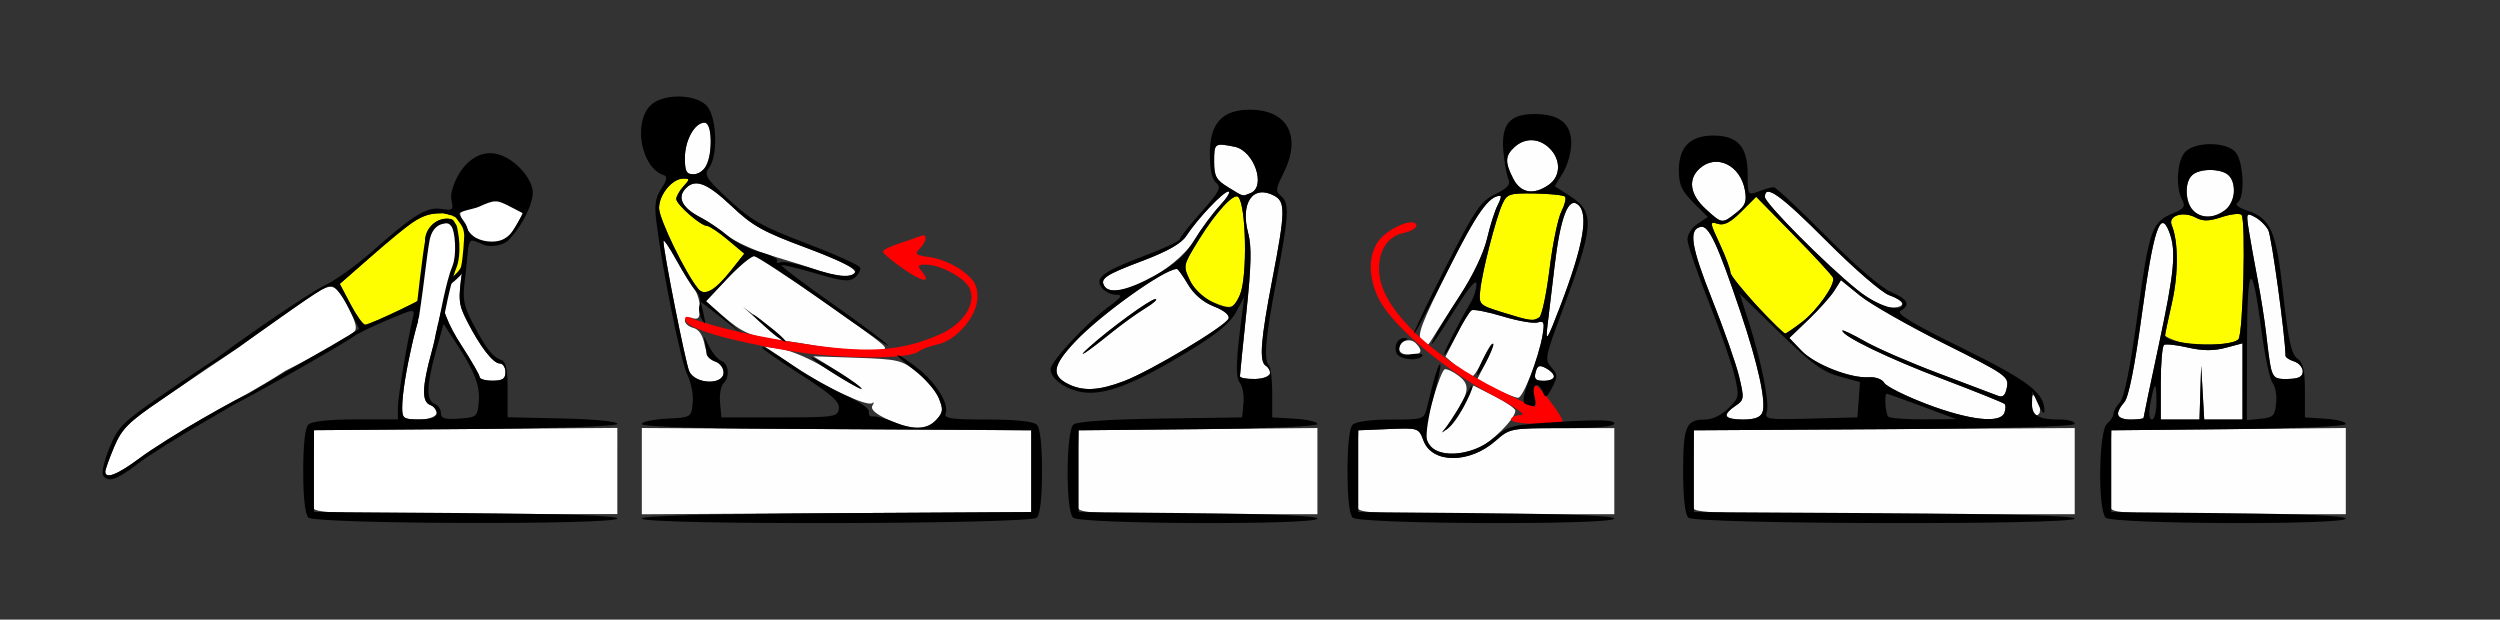 <?xml version="1.0" encoding="UTF-8" standalone="no"?>
<!-- Created with Inkscape (http://www.inkscape.org/) -->

<svg
   xmlns:dc="http://purl.org/dc/elements/1.1/"
   xmlns:cc="http://creativecommons.org/ns#"
   xmlns:rdf="http://www.w3.org/1999/02/22-rdf-syntax-ns#"
   xmlns:svg="http://www.w3.org/2000/svg"
   xmlns="http://www.w3.org/2000/svg"
   xmlns:sodipodi="http://sodipodi.sourceforge.net/DTD/sodipodi-0.dtd"
   xmlns:inkscape="http://www.inkscape.org/namespaces/inkscape"
   id="svg2985"
   version="1.1"
   inkscape:version="0.91 r13725"
   width="581"
   height="144"
   sodipodi:docname="20PH26800.svg">
  <rect width="100%" height="100%" fill="#333333" stroke="none"/>
  <defs
     id="defs2989" />
  <sodipodi:namedview
     pagecolor="#ffffff"
     bordercolor="#666666"
     borderopacity="1"
     objecttolerance="10"
     gridtolerance="10"
     guidetolerance="10"
     inkscape:pageopacity="0"
     inkscape:pageshadow="2"
     inkscape:window-width="1559"
     inkscape:window-height="942"
     id="namedview2987"
     showgrid="false"
     inkscape:zoom="1.0430293"
     inkscape:cx="219.81624"
     inkscape:cy="106.97501"
     inkscape:window-x="0"
     inkscape:window-y="0"
     inkscape:window-maximized="0"
     inkscape:current-layer="svg2985" />
  <g
     id="g4220"
     transform="translate(-18.836,3.502)">
    <g
       id="g4143">
      <path
         inkscape:connector-curvature="0"
         id="path3005"
         d="m 168,105.993 0,-10.028 45.25,0.267 45.25,0.267 0,9.5 0,9.5 -45.25,0.26 -45.25,0.26 z m 101.425,8.674 c -0.281,-0.733 -0.38,-5.121 -0.219,-9.75 L 269.5,96.5 297.25,96.234 325,95.968 325,105.984 325,116 l -27.531,0 c -22.023,0 -27.634,-0.267 -28.043,-1.334 z m 65,0 c -0.281,-0.733 -0.38,-5.121 -0.219,-9.75 L 334.5,96.5 l 7.016,-0.289 c 6.975,-0.287 7.023,-0.272 8.146,2.705 2.022,5.357 10.659,5.375 16.741,0.035 C 369.729,96.03 369.889,96 381.882,96 L 394,96 l 0,10 0,10 -29.531,0 c -23.69,0 -29.633,-0.264 -30.043,-1.334 z m 78,0 c -0.281,-0.733 -0.38,-5.121 -0.219,-9.75 L 412.5,96.5 456.75,96.24 501,95.979 501,105.99 501,116 l -44.031,0 c -35.775,0 -44.127,-0.25 -44.543,-1.334 z m 97,0 c -0.281,-0.733 -0.38,-5.121 -0.219,-9.75 L 509.5,96.5 536.75,96.234 564,95.968 564,105.984 564,116 l -27.031,0 c -21.606,0 -27.134,-0.268 -27.543,-1.334 z M 351.571,100.429 c -0.864,-0.864 -1.556,-2.327 -1.536,-3.25 0.062,-2.984 3.611,-14.561 4.552,-14.851 0.502,-0.154 1.978,0.538 3.28,1.539 2.737,2.103 2.456,3.893 -1.536,9.808 -1.931,2.861 -2.081,3.377 -0.595,2.046 1.093,-0.979 2.783,-3.544 3.756,-5.701 l 1.768,-3.921 4.87,2.468 c 2.679,1.357 4.87,2.876 4.87,3.374 0,1.848 -5.513,7.376 -8.671,8.696 -4.338,1.813 -8.824,1.726 -10.757,-0.207 z M 225.18,93.996 c -2.917,-1.324 -4.083,-2.372 -3.59,-3.228 0.402,-0.697 0.398,-0.97 -0.008,-0.607 -1.102,0.987 -10.761,-3.567 -18.312,-8.633 l -6.655,-4.465 3.942,0.596 c 2.168,0.328 6.642,2.258 9.942,4.29 7.988,4.918 9.242,5.594 8,4.311 -0.55,-0.568 -3.174,-2.367 -5.832,-3.997 l -4.832,-2.964 10.189,0.351 c 9.545,0.328 10.427,0.539 13.953,3.332 2.07,1.64 4.332,4.351 5.025,6.025 1.093,2.639 1.023,3.306 -0.526,5.018 -2.25,2.486 -5.774,2.477 -11.297,-0.03 z M 420,93.122 c 0,-0.483 0.966,-1.519 2.147,-2.304 2.043,-1.356 2.084,-1.686 0.86,-6.791 -0.708,-2.951 -3.502,-10.937 -6.21,-17.746 -4.981,-12.526 -5.609,-16.511 -2.689,-17.067 1.865,-0.355 3.887,3.986 9.214,19.786 4.099,12.158 6.022,20.942 5.107,23.327 C 427.98,93.495 426.61,94 423.893,94 421.752,94 420,93.605 420,93.122 Z m 46.526,-2.745 c -4.935,-1.883 -9.348,-4.094 -9.806,-4.912 -0.468,-0.836 -2.014,-1.404 -3.526,-1.297 -4.306,0.305 -12.626,-2.966 -15.697,-6.171 l -2.826,-2.95 4.462,-4.274 c 2.454,-2.351 5.155,-5.376 6.003,-6.723 l 1.541,-2.449 4.412,3.588 c 2.426,1.973 11.217,6.987 19.534,11.142 14.395,7.19 15.098,7.679 14.622,10.169 -0.368,1.927 -0.927,2.445 -2.122,1.966 C 482.23,88.108 476.1,85.792 469.5,83.318 c -6.6,-2.474 -14.363,-5.841 -17.25,-7.481 -2.888,-1.641 -5.25,-2.768 -5.25,-2.505 0,1.293 10.771,6.494 23.258,11.232 7.656,2.905 14.161,5.522 14.455,5.816 0.294,0.294 0.268,1.229 -0.058,2.078 -0.969,2.525 -8.248,1.69 -18.128,-2.08 z M 511,92.829 c 0,-0.644 0.685,-1.929 1.523,-2.854 1.005,-1.111 2.4,-8.106 4.103,-20.579 2.673,-19.582 4.28,-24.403 6.333,-19.004 1.684,4.428 1.244,9.163 -2.459,26.466 C 518.575,85.854 517,93.392 517,93.607 517,93.823 515.65,94 514,94 c -1.65,0 -3,-0.527 -3,-1.171 z m 10,-7.27 c 0,-4.643 0.345,-8.654 0.766,-8.915 0.422,-0.261 2.931,0.022 5.577,0.627 3.402,0.778 5.959,0.794 8.733,0.054 L 540,76.278 l 0,8.861 0,8.861 -4.452,0 -4.452,0 -0.355,-6.25 -0.355,-6.25 -0.193,6.25 L 530,94 525.5,94 521,94 Z M 491.015,90.25 c 0.012,-2.143 0.229,-2.419 0.985,-1.25 1.264,1.957 1.264,4 0,4 -0.55,0 -0.993,-1.238 -0.985,-2.75 z m -124.736,-3.397 -4.221,-2.047 2.04,-4 c 1.122,-2.2 1.855,-4.186 1.627,-4.413 -0.227,-0.227 -1.227,1.391 -2.222,3.597 C 362.51,82.195 361.34,84 360.904,84 c -0.436,0 -1.996,-1.035 -3.466,-2.3 l -2.674,-2.3 2.599,-5.129 c 1.43,-2.821 2.984,-5.367 3.455,-5.658 0.47,-0.291 3.742,0.346 7.269,1.415 3.528,1.069 7.196,1.697 8.151,1.394 1.484,-0.469 1.651,-0.065 1.141,2.764 -1.021,5.668 -4.592,14.816 -5.763,14.764 -0.614,-0.027 -3.015,-0.971 -5.337,-2.097 z m -99.27,-1.143 c -3.91,-1.978 -3.542,-4.225 1.588,-9.71 C 274.519,69.668 289.427,59 292.352,59 c 0.248,0 1.403,1.614 2.568,3.587 1.361,2.307 3.51,4.135 6.021,5.121 2.397,0.942 3.714,2.03 3.411,2.819 -0.678,1.767 -18.072,12.179 -24.296,14.544 -5.876,2.233 -9.542,2.412 -13.046,0.639 z M 277,73.904 c 2.475,-2.007 6.075,-4.605 8,-5.773 1.925,-1.168 2.982,-2.126 2.349,-2.128 -1.149,-0.004 -10.574,6.852 -15.396,11.2 -3.484,3.141 -0.447,1.156 5.047,-3.299 z M 179,82.75 c -0.9,-2.115 -6.021,-27.988 -5.982,-30.219 0.01,-0.567 1.351,1.387 2.98,4.343 1.629,2.956 3.534,6.062 4.232,6.904 0.698,0.841 1.27,2.805 1.27,4.364 0,2.244 -0.364,2.719 -1.75,2.279 -0.981,-0.311 -1.75,-0.045 -1.75,0.606 0,0.639 0.889,1.393 1.975,1.678 1.281,0.335 2.197,1.697 2.605,3.872 0.385,2.05 1.367,3.59 2.525,3.957 C 186.147,80.864 187,82.004 187,83.067 187,86.075 180.301,85.809 179,82.75 Z M 307,83.932 c 0,-0.395 0.676,-7.126 1.503,-14.958 1.128,-10.689 1.234,-15.238 0.425,-18.241 -1.907,-7.081 1.075,-11.407 6.034,-8.753 2.655,1.421 2.602,3.674 -0.457,19.563 C 311.811,75.54 311.434,80.532 313,81.5 c 2.185,1.35 0.839,3.003 -2.503,3.075 C 308.574,84.616 307,84.327 307,83.932 Z m 68.704,-0.908 c 0.416,-1.591 0.885,-1.779 2.406,-0.965 C 380.74,83.466 380.47,85 377.594,85 c -1.904,0 -2.299,-0.412 -1.89,-1.976 z m 170.89,-0.951 C 546.325,80.658 545.825,77.025 545.483,74 c -0.343,-3.025 -1.228,-8.65 -1.966,-12.5 -0.739,-3.85 -1.653,-8.953 -2.033,-11.34 -0.663,-4.17 -0.608,-4.297 1.39,-3.227 1.144,0.612 2.542,1.976 3.107,3.031 0.77,1.439 3.944,24.567 4.01,29.219 0.005,0.375 0.91,0.968 2.01,1.317 1.1,0.349 1.999,1.392 1.997,2.317 -0.002,1.238 -0.917,1.702 -3.459,1.756 -2.946,0.062 -3.528,-0.307 -3.944,-2.5 z M 344,77.607 c 0,-1.873 2.483,-2.724 3.878,-1.329 C 349.666,78.066 349.193,79 346.5,79 345.03,79 344,78.426 344,77.607 Z M 209,76.93 c -2.475,-0.451 -6.71,-1.108 -9.411,-1.461 -6.389,-0.834 -8.303,-1.675 -12.891,-5.663 L 182.896,66.5 187.841,61.25 c 2.72,-2.888 5.492,-5.25 6.16,-5.25 1.162,0 26.92,17.716 29.963,20.608 1.259,1.196 0.628,1.374 -4.5,1.267 C 216.184,77.806 211.475,77.381 209,76.93 Z m -9,-2.346 c 0,-0.229 -1.913,-1.846 -4.25,-3.595 l -4.25,-3.179 4,3.58 c 4.046,3.621 4.5,3.943 4.5,3.194 z m 149.173,1.124 c -1.066,-1.284 -0.047,-3.981 6.262,-16.577 C 361.953,46.115 364.844,42 367.469,42 c 0.331,0 0.077,0.98 -0.564,2.177 -0.641,1.197 -1.752,4.685 -2.47,7.75 -0.805,3.438 -3.341,8.706 -6.62,13.751 -2.924,4.498 -5.778,8.94 -6.343,9.871 -0.918,1.513 -1.163,1.53 -2.3,0.16 z m 29.334,-3.834 C 378.738,70.018 379.455,64 380.1,58.5 c 1.342,-11.446 3.19,-16.334 5.463,-14.448 2.551,2.117 1.282,9.442 -4.061,23.448 -3.158,8.278 -3.554,8.856 -2.995,4.374 z M 450.5,63.897 C 443.133,57.957 429,43.741 429,42.272 c 0,-3.091 3.613,-0.507 14.326,10.245 6.379,6.402 12.851,11.997 14.574,12.598 3.839,1.338 4.031,2.897 0.35,2.849 -1.681,-0.022 -4.694,-1.603 -7.75,-4.067 z M 275.5,63 c -1.084,-1.754 0.251,-2.641 8.883,-5.898 5.736,-2.165 8.976,-4.001 10.107,-5.726 C 297.142,47.328 303.133,41 304.313,41 c 0.594,0 -0.284,1.462 -1.952,3.25 -1.667,1.788 -4.343,5.401 -5.946,8.031 C 292.045,59.45 277.814,66.743 275.5,63 Z m -66,-3.508 c -2.2,-0.763 -7.29,-2.363 -11.311,-3.556 -4.021,-1.193 -8.682,-3.322 -10.357,-4.732 -1.676,-1.41 -4.427,-3.27 -6.114,-4.134 -4.125,-2.112 -5.485,-4.441 -3.787,-6.487 2.262,-2.726 5.026,-1.765 10.894,3.786 4.887,4.624 7.31,5.977 17.43,9.736 10.939,4.063 13.811,6.125 9.167,6.583 C 214.365,60.794 211.7,60.255 209.5,59.492 Z M 415.223,45.056 c -3.649,-3.333 -4.176,-6.884 -1.394,-9.401 3.867,-3.5 9.476,-0.81 10.528,5.049 0.473,2.638 0.116,3.566 -2.026,5.25 -3.306,2.6 -3.274,2.604 -7.108,-0.898 z m 113.349,0.372 C 526.712,43.569 526.501,38.899 528.2,37.2 c 0.66,-0.66 2.595,-1.2 4.3,-1.2 3.826,0 5.5,1.565 5.5,5.143 0,4.758 -6.157,7.557 -9.429,4.285 z M 304.25,40.011 C 301.452,38.305 301,37.471 301,34.015 c 0,-4.27 0.104,-4.344 4.761,-3.412 4.559,0.912 7.418,9.347 3.657,10.791 -1.984,0.761 -1.394,0.919 -5.168,-1.382 z m 66.276,-1.961 c -1.987,-3.843 -1.924,-5.379 0.303,-7.395 C 373.288,28.43 376.568,28.568 379,31 c 2.654,2.654 2.552,6.5 -0.223,8.443 -3.517,2.463 -6.519,1.956 -8.252,-1.394 z M 178,33.223 C 178,29.101 180.273,25 182.557,25 183.578,25 184,26.189 184,29.066 184,34.114 182.532,37 179.965,37 178.358,37 178,36.311 178,33.223 Z"
         style="fill:#fefefe"
         sodipodi:nodetypes="cccccccccsscccccsssscsssscccsssscccccsssscccccssscssssscsssscscscsssscssssccssssssssscssscsscssssssssccccssssssssscsscccccccccccscsscscssssscssssssssssssssssscssscsssssssssssssssssssssssssssscscssssssssscssssssscssssscssssssssssssssssssssssssssssssssssssssssssssssssssssssss" />
      <path
         inkscape:connector-curvature="0"
         id="path3001"
         d="m 525.25,75.934 c -1.788,-0.545 -3.25,-1.227 -3.25,-1.515 0,-0.288 0.726,-3.716 1.613,-7.617 1.521,-6.685 1.493,-14.233 -0.065,-17.962 -0.924,-2.212 2.628,-3.351 5.558,-1.783 1.682,0.9 3.067,0.876 6.043,-0.106 2.123,-0.701 4.196,-0.936 4.606,-0.522 1.054,1.064 0.386,27.831 -0.722,28.939 -1.35,1.35 -10.04,1.708 -13.783,0.566 z m -98.091,-8.347 c -3.387,-3.527 -6.163,-7.015 -6.168,-7.75 -0.005,-0.735 -1.123,-3.727 -2.483,-6.648 -2.365,-5.079 -2.385,-5.284 -0.465,-4.675 1.464,0.465 2.944,-0.3 5.468,-2.824 l 3.461,-3.461 8.764,8.944 c 4.82,4.919 8.914,9.367 9.097,9.884 0.56,1.58 -3.667,7.579 -7.282,10.336 C 435.671,72.827 433.95,74 433.725,74 c -0.225,0 -3.18,-2.886 -6.567,-6.413 z M 368,69.09 c -5.371,-1.674 -5.492,-1.793 -5.161,-5.091 0.435,-4.331 3.611,-16.731 5.139,-20.067 1.093,-2.384 1.633,-2.561 7.551,-2.464 3.506,0.057 6.654,0.383 6.996,0.725 0.342,0.342 -0.03,1.901 -0.826,3.464 -0.796,1.564 -2.032,7.568 -2.746,13.343 -0.714,5.775 -1.783,10.831 -2.376,11.235 -1.418,0.967 -2.091,0.877 -8.578,-1.145 z M 300.259,66.513 c -1.943,-0.844 -3.899,-2.787 -4.881,-4.848 -1.63,-3.417 -1.617,-3.476 2.074,-9.455 3.937,-6.378 8.142,-10.951 9.146,-9.947 1.848,1.848 2.167,18.479 0.434,22.662 -1.424,3.438 -2.133,3.604 -6.772,1.588 z M 181.12,63.644 C 178.169,60.089 172,47.384 172,44.862 172,41.714 175.061,38 177.655,38 c 1.54,0 1.54,0.127 0,1.829 C 176.745,40.835 176,42.145 176,42.74 176,44.008 181.697,49 183.144,49 c 0.545,0 2.718,1.451 4.83,3.224 l 3.84,3.224 -3.004,3.793 c -3.795,4.791 -6.217,6.178 -7.69,4.404 z"
         style="fill:#fefe00"
         sodipodi:nodetypes="sssssssssscssscssssssssssssssssssssssssssscss" />
      <path
         inkscape:connector-curvature="0"
         id="path2999"
         d="m 370,94 c 0,-0.55 1.012,-1.015 2.25,-1.033 1.428,-0.021 -0.921,-1.69 -6.425,-4.566 C 356.084,83.311 345.253,74.629 340.687,68.252 336.578,62.513 336.278,55.252 340,51.585 c 2.799,-2.758 8,-4.493 8,-2.669 0,0.623 -1.37,1.407 -3.043,1.742 -4.064,0.813 -6.335,5.145 -5.447,10.395 1.349,7.986 12.525,18.538 27.601,26.061 C 371.392,89.252 375.153,91 375.467,91 c 0.314,0 0.289,-1.125 -0.056,-2.5 -0.345,-1.375 -0.241,-2.49 0.231,-2.479 C 376.501,86.043 382,93.298 382,94.41 382,94.734 379.3,95 376,95 c -3.333,0 -6,-0.444 -6,-1 z M 202,77.99 c -13.797,-2.33 -23.192,-5.067 -23.816,-6.938 -0.333,-1 0.053,-1.159 1.43,-0.587 4.879,2.027 16.914,4.7 28.099,6.241 13.687,1.886 21.048,1.263 29.558,-2.501 5.469,-2.419 8.532,-7.148 6.92,-10.685 C 243.073,61.067 237.398,58 233.976,58 c -1.877,0 -2.025,0.236 -0.956,1.524 2.413,2.908 0.176,2.573 -4.41,-0.66 C 226.074,57.077 224,55.323 224,54.966 c 0,-0.357 1.688,-1.2 3.75,-1.872 2.062,-0.673 4.312,-1.457 5,-1.742 1.705,-0.707 1.579,1.176 -0.197,2.952 -1.263,1.263 -0.939,1.515 2.537,1.981 2.191,0.294 5.542,1.723 7.447,3.175 2.758,2.104 3.463,3.335 3.463,6.055 0,4.365 -4.807,10.07 -9.292,11.029 -1.764,0.377 -3.737,1.111 -4.383,1.63 C 229.952,80.084 213.816,79.985 202,77.99 Z"
         style="fill:#fe0000" />
      <path
         inkscape:connector-curvature="0"
         id="path2997"
         d="m 168,117.01 c 0,-0.635 16.236,-1.083 45.25,-1.25 L 258.5,115.5 l 0,-9.5 0,-9.5 -14.5,-0.109 c -7.975,-0.06 -28.337,-0.172 -45.25,-0.25 C 180.092,96.055 168,95.626 168,95.05 c 0,-0.523 2.587,-1.085 5.75,-1.25 5.742,-0.299 5.75,-0.305 6.075,-3.703 0.179,-1.872 -0.383,-4.797 -1.249,-6.5 -1.479,-2.91 -5.705,-23.739 -7.169,-35.329 -0.521,-4.129 -0.285,-5.805 1.119,-7.949 1.351,-2.062 1.472,-2.819 0.501,-3.143 C 167.862,35.454 165.92,25.08 170,21 c 2.763,-2.763 10.237,-2.763 13,0 2.401,2.401 2.801,11.523 0.634,14.486 -1.237,1.692 -0.8,2.394 4.628,7.441 5.156,4.793 7.683,6.215 18.062,10.16 6.637,2.523 12.219,5.043 12.405,5.6 0.186,0.557 -0.362,1.593 -1.216,2.303 -1.284,1.066 -2.865,0.9 -9.099,-0.95 -4.15,-1.232 -7.71,-2.075 -7.912,-1.874 -0.202,0.202 5.012,4.148 11.585,8.77 6.573,4.622 12.471,9.03 13.107,9.796 0.635,0.766 -5.785,-3.572 -14.268,-9.639 -8.483,-6.067 -16.034,-11.045 -16.781,-11.062 -0.746,-0.017 -3.578,2.332 -6.293,5.219 l -4.936,5.25 4.293,3.875 4.293,3.875 -4.908,-3.821 -4.908,-3.821 0.671,2.946 c 0.549,2.408 0.471,2.615 -0.426,1.135 -0.604,-0.996 -0.824,-2.523 -0.49,-3.395 0.334,-0.871 -0.071,-2.334 -0.9,-3.25 -0.83,-0.917 -2.857,-4.114 -4.506,-7.105 -1.649,-2.991 -3.006,-4.975 -3.016,-4.408 -0.039,2.231 5.083,28.104 5.982,30.219 1.301,3.059 8,3.325 8,0.317 0,-1.063 -0.9,-2.218 -2,-2.567 -1.1,-0.349 -2,-1.243 -2,-1.986 0,-0.743 -0.232,-2.175 -0.515,-3.183 -0.283,-1.007 0.145,-0.426 0.952,1.293 0.806,1.718 2.163,3.392 3.015,3.719 1.781,0.683 2.054,3.751 0.476,5.33 -0.59,0.59 -0.928,2.593 -0.75,4.45 L 186.5,93.5 l 13.5,0 c 12.796,0 13.515,-0.106 13.79,-2.026 0.227,-1.582 -1.694,-3.302 -8.75,-7.838 C 200.068,80.439 196,77.612 196,77.353 c 0,-0.59 1.113,0.064 8.146,4.788 3.105,2.086 8.175,4.911 11.266,6.278 3.19,1.411 5.505,3.047 5.354,3.783 -0.146,0.714 0.266,1.196 0.916,1.071 0.65,-0.125 2.773,0.437 4.718,1.25 4.811,2.01 7.948,1.855 10.077,-0.497 1.559,-1.722 1.623,-2.37 0.505,-5.068 -0.705,-1.702 -3.304,-4.638 -5.776,-6.526 C 228.735,80.544 227.05,79 227.462,79 c 0.412,0 2.516,1.399 4.674,3.108 4.308,3.412 7.312,8.281 6.468,10.482 C 238.16,93.747 239.907,94 248.331,94 c 6.653,0 10.691,0.422 11.469,1.2 0.767,0.767 1.2,4.667 1.2,10.8 0,6.133 -0.433,10.033 -1.2,10.8 -1.546,1.546 -91.8,1.752 -91.8,0.21 z m 20.809,-57.77 3.004,-3.793 -3.84,-3.224 C 185.862,50.451 183.689,49 183.144,49 181.697,49 176,44.008 176,42.74 c 0,-0.595 0.745,-1.905 1.655,-2.911 C 179.195,38.127 179.195,38 177.655,38 175.061,38 172,41.714 172,44.862 c 0,2.522 6.169,15.227 9.12,18.783 1.473,1.775 3.895,0.387 7.69,-4.404 z m 28.867,0.245 c 0.183,-0.558 -4.957,-2.979 -11.422,-5.38 -10.121,-3.759 -12.544,-5.112 -17.43,-9.736 -5.867,-5.551 -8.632,-6.512 -10.894,-3.786 -1.698,2.046 -0.338,4.375 3.787,6.487 1.687,0.864 4.504,2.78 6.26,4.257 1.756,1.478 5.174,3.185 7.595,3.795 2.421,0.61 4.16,1.501 3.863,1.982 -0.297,0.48 0.062,0.642 0.798,0.36 0.736,-0.282 4.022,0.361 7.302,1.43 6.328,2.062 9.595,2.252 10.141,0.592 z M 182.965,35.066 C 184.576,32.056 184.289,25 182.557,25 180.273,25 178,29.101 178,33.223 178,36.311 178.358,37 179.965,37 c 1.081,0 2.431,-0.87 3,-1.934 z M 268.2,116.8 c -1.739,-1.739 -1.632,-20.196 0.125,-21.655 0.833,-0.691 8.356,-1.201 20.25,-1.372 L 307.5,93.5 l 0.318,-3.315 c 0.175,-1.823 -0.198,-3.937 -0.829,-4.697 -1.074,-1.294 -0.944,-5.152 0.558,-16.488 l 0.464,-3.5 -1.938,3.573 c -1.408,2.595 -4.539,5.146 -11.44,9.321 -12.058,7.295 -18.926,9.957 -23.961,9.286 C 266.613,87.139 263,84.607 263,82.302 263,80.529 271.314,71.561 276.4,67.848 279.475,65.603 279.871,65 278.272,65 277.157,65 275.685,64.325 275,63.5 c -1.934,-2.331 0.031,-3.869 9.518,-7.449 C 289.183,54.29 293,52.523 293,52.124 c 0,-0.399 2.242,-3.241 4.983,-6.316 4.267,-4.788 4.77,-5.768 3.5,-6.822 C 300.506,38.175 300,35.905 300,32.332 300,25.142 302.834,22 309.32,22 c 8.875,0 12.122,6.293 7.71,14.942 -1.72,3.371 -1.784,4.017 -0.5,5.083 2.014,1.672 1.865,4.51 -1.024,19.518 -2.584,13.424 -3.04,18.587 -1.755,19.878 0.412,0.414 0.75,3.302 0.75,6.417 l 0,5.663 5.25,0.302 c 2.888,0.166 5.25,0.722 5.25,1.234 0,0.547 -11.458,1.042 -27.75,1.198 L 269.5,96.5 l 0,9.5 0,9.5 27.75,0.266 c 17.356,0.166 27.75,0.634 27.75,1.25 0,1.525 -55.269,1.315 -56.8,-0.216 z m 11.855,-31.729 c 6.224,-2.365 23.618,-12.777 24.296,-14.544 0.303,-0.789 -1.014,-1.877 -3.411,-2.819 -2.51,-0.986 -4.66,-2.814 -6.021,-5.121 C 293.755,60.614 292.6,59 292.352,59 c -2.925,0 -17.832,10.668 -23.755,17 -5.131,5.485 -5.498,7.732 -1.588,9.71 3.504,1.773 7.171,1.593 13.046,-0.639 z m -8.102,-7.867 c 4.823,-4.348 14.247,-11.204 15.396,-11.2 0.633,0.002 -0.424,0.96 -2.349,2.128 -1.925,1.168 -5.525,3.766 -8,5.773 -5.495,4.455 -8.531,6.44 -5.047,3.299 z m 42.044,6.105 C 313.999,82.654 313.55,81.84 313,81.5 c -1.566,-0.968 -1.189,-5.96 1.505,-19.958 3.059,-15.888 3.111,-18.142 0.457,-19.563 -4.959,-2.654 -7.941,1.672 -6.034,8.753 0.809,3.004 0.703,7.552 -0.425,18.241 C 307.676,76.806 307,83.537 307,83.932 c 0,0.395 1.574,0.684 3.497,0.643 1.995,-0.043 3.498,-0.587 3.5,-1.266 z m -6.966,-18.384 c 1.732,-4.183 1.414,-20.814 -0.434,-22.662 -1.004,-1.004 -5.209,3.569 -9.146,9.947 -3.69,5.979 -3.703,6.038 -2.074,9.455 1.484,3.113 5.996,6.183 9.251,6.296 0.621,0.022 1.702,-1.345 2.402,-3.036 z m -19.815,-4.394 c 4.712,-2.601 7.014,-4.665 9.199,-8.25 1.603,-2.63 4.279,-6.244 5.946,-8.031 1.667,-1.788 2.546,-3.25 1.952,-3.25 -1.18,0 -7.171,6.328 -9.823,10.375 -1.131,1.726 -4.371,3.562 -10.107,5.726 C 275.751,60.359 274.416,61.246 275.5,63 c 1.17,1.893 5.445,0.992 11.716,-2.469 z m 22.203,-19.138 c 3.761,-1.443 0.902,-9.879 -3.657,-10.791 C 301.104,29.671 301,29.745 301,34.015 c 0,3.456 0.452,4.29 3.25,5.996 3.774,2.301 3.184,2.143 5.168,1.382 z M 333.2,116.8 c -0.767,-0.767 -1.2,-4.667 -1.2,-10.8 0,-6.133 0.433,-10.033 1.2,-10.8 0.725,-0.725 4.243,-1.2 8.892,-1.2 7.563,0 7.703,-0.046 8.355,-2.75 1.779,-7.369 2.722,-10.415 3.105,-10.031 0.231,0.231 -0.5,3.741 -1.624,7.8 -1.125,4.058 -1.787,8.408 -1.471,9.665 1.149,4.578 10.295,4.225 15.815,-0.611 3.035,-2.659 3.961,-2.872 15.479,-3.561 C 390.502,93.988 394,94.096 394,94.889 394,95.642 390.098,96 381.882,96 c -11.993,0 -12.153,0.03 -15.479,2.951 -6.082,5.34 -14.719,5.322 -16.741,-0.035 -1.124,-2.977 -1.171,-2.992 -8.146,-2.705 L 334.5,96.5 l 0,9.5 0,9.5 29.75,0.265 c 18.688,0.166 29.75,0.631 29.75,1.25 0,1.528 -59.266,1.319 -60.8,-0.215 z m 78,0 c -0.767,-0.767 -1.2,-4.667 -1.2,-10.8 0,-10.452 0.665,-12 5.155,-12 1.638,0 3.816,-1.061 5.372,-2.617 2.524,-2.524 2.574,-2.797 1.405,-7.669 C 421.265,80.935 418.532,73.162 415.86,66.44 413.187,59.718 411,53.28 411,52.132 c 0,-1.147 1.067,-2.785 2.37,-3.639 l 2.37,-1.553 -3.37,-3.37 C 409.639,40.839 409,39.422 409,36.1 c 0,-5.44 2.628,-8.1 8,-8.1 5.681,0 8,2.601 8,8.975 0,4.927 0.025,4.966 2.565,4 C 428.976,40.439 430.541,40 431.044,40 c 0.503,0 5.99,5.124 12.195,11.386 6.612,6.674 12.829,12.033 15.021,12.949 3.984,1.665 4.679,3.04 2.229,4.411 -1.095,0.613 2.847,2.988 14.336,8.636 15.567,7.653 19.273,10.515 19.13,14.772 -0.025,0.74 -0.663,-0.004 -1.419,-1.654 l -1.374,-3 -0.081,2.643 C 490.99,93.114 492.483,94 497.582,94 499.462,94 501,94.445 501,94.99 c 0,0.634 -15.902,1.083 -44.25,1.25 L 412.5,96.5 l 0,9.5 0,9.5 44.25,0.26 c 28.348,0.167 44.25,0.616 44.25,1.25 0,1.542 -88.255,1.335 -89.8,-0.21 z M 428.428,92.327 C 429.343,89.942 427.42,81.158 423.321,69 c -5.327,-15.8 -7.349,-20.141 -9.214,-19.786 -2.919,0.556 -2.291,4.541 2.689,17.067 2.708,6.809 5.502,14.795 6.21,17.746 1.225,5.105 1.183,5.435 -0.86,6.791 C 418.951,92.94 419.533,94 423.893,94 c 2.717,0 4.087,-0.505 4.535,-1.673 z m 22.372,-2.933 0.3,-4.106 -4.8,-1.313 c -3.889,-1.064 -6.543,-3.011 -13.982,-10.261 l -9.182,-8.948 2.045,6.367 c 3.004,9.35 4.937,18.915 4.257,21.059 -0.562,1.769 0.029,1.861 10.232,1.593 L 450.5,93.5 Z m 14.755,1.557 C 461.187,89.328 457.474,88 457.306,88 c -0.607,0 -0.29,4.683 0.361,5.333 0.367,0.367 4.079,0.645 8.25,0.618 L 473.5,93.903 Z m 19.099,1.505 c 0.326,-0.849 0.352,-1.784 0.058,-2.078 -0.294,-0.294 -6.799,-2.911 -14.455,-5.816 C 457.771,79.826 447,74.624 447,73.332 c 0,-0.263 2.362,0.864 5.25,2.505 2.888,1.641 10.65,5.007 17.25,7.481 6.6,2.474 12.73,4.791 13.622,5.148 1.195,0.479 1.754,-0.038 2.122,-1.966 0.476,-2.49 -0.227,-2.979 -14.622,-10.169 -8.317,-4.155 -17.108,-9.168 -19.534,-11.142 l -4.412,-3.588 -1.541,2.449 c -0.848,1.347 -3.549,4.373 -6.003,6.723 l -4.462,4.274 2.826,2.95 c 3.07,3.205 11.391,6.476 15.697,6.171 1.513,-0.107 3.059,0.461 3.526,1.297 0.458,0.818 4.871,3.029 9.806,4.912 9.88,3.77 17.16,4.605 18.128,2.08 z M 437.551,71.393 c 3.615,-2.757 7.841,-8.756 7.282,-10.336 -0.183,-0.517 -4.277,-4.965 -9.097,-9.884 l -8.764,-8.944 -3.461,3.461 c -2.524,2.524 -4.004,3.289 -5.468,2.824 -1.92,-0.609 -1.899,-0.405 0.465,4.675 1.36,2.922 2.477,5.913 2.483,6.648 C 420.999,61.014 432.675,74 433.725,74 c 0.225,0 1.946,-1.173 3.826,-2.607 z M 461,67.098 c 0,-0.496 -1.395,-1.388 -3.1,-1.983 C 456.177,64.514 449.705,58.92 443.326,52.517 432.613,41.765 429,39.181 429,42.272 c 0,1.469 14.133,15.685 21.5,21.625 4.642,3.743 10.5,5.529 10.5,3.201 z M 422.331,45.954 c 2.141,-1.684 2.499,-2.612 2.026,-5.25 -1.052,-5.859 -6.66,-8.549 -10.528,-5.049 -2.781,2.517 -2.255,6.069 1.394,9.401 3.834,3.502 3.802,3.498 7.108,0.898 z M 508.2,116.8 c -1.872,-1.872 -1.62,-20.207 0.3,-21.8 0.825,-0.685 1.5,-1.717 1.5,-2.294 0,-0.577 0.685,-1.806 1.523,-2.732 1.004,-1.11 2.406,-8.121 4.113,-20.579 2.713,-19.792 3.246,-21.276 8.411,-23.416 2.388,-0.989 2.73,-1.526 1.928,-3.026 -1.648,-3.078 -1.165,-9.473 0.853,-11.3 2.524,-2.284 9.386,-2.181 11.516,0.174 1.922,2.123 2.289,10.662 0.506,11.764 -0.691,0.427 0.169,1.148 2.156,1.809 5.613,1.866 6.82,4.658 8.466,19.598 1.168,10.596 1.868,13.779 3.257,14.8 1.362,1.002 1.769,2.727 1.769,7.501 l 0,6.2 4.75,0.305 c 2.612,0.168 4.75,0.723 4.75,1.234 0,0.543 -11.326,1.04 -27.25,1.195 L 509.5,96.5 l 0,9.5 0,9.5 27.25,0.266 c 17.023,0.166 27.25,0.635 27.25,1.25 0,1.524 -54.27,1.314 -55.8,-0.216 z M 517,93.607 c 0,-0.216 1.575,-7.753 3.5,-16.749 3.703,-17.304 4.142,-22.038 2.459,-26.466 -2.053,-5.4 -3.66,-0.578 -6.333,19.004 -1.703,12.472 -3.097,19.468 -4.103,20.579 C 510.177,92.567 510.703,94 514,94 c 1.65,0 3,-0.177 3,-0.393 z m 3,-3.774 C 520,84.921 519.526,85.061 518.587,90.25 518.158,92.624 518.293,94 518.955,94 519.53,94 520,92.125 520,89.833 Z M 530.193,87.75 l 0.193,-6.25 0.355,6.25 0.355,6.25 4.452,0 4.452,0 0,-8.861 0,-8.861 -3.923,1.047 c -2.774,0.741 -5.332,0.725 -8.733,-0.054 -2.646,-0.605 -5.155,-0.888 -5.577,-0.627 C 521.345,76.905 521,80.916 521,85.559 L 521,94 l 4.5,0 4.5,0 z m 17.626,2.435 c 0.175,-1.823 -0.203,-3.943 -0.839,-4.71 -0.637,-0.767 -1.784,-6.162 -2.549,-11.989 -2.269,-17.273 -3.366,-16.199 -3.4,3.327 L 541,94.127 l 3.25,-0.313 c 2.873,-0.277 3.287,-0.698 3.568,-3.629 z m 6.179,-7.367 C 553.999,81.892 553.1,80.849 552,80.5 c -1.1,-0.349 -2.004,-0.942 -2.01,-1.317 -0.066,-4.652 -3.239,-27.78 -4.01,-29.219 -0.565,-1.055 -1.963,-2.419 -3.107,-3.031 -1.999,-1.07 -2.053,-0.943 -1.39,3.227 0.38,2.387 1.294,7.49 2.033,11.34 0.739,3.85 1.623,9.475 1.966,12.5 1.202,10.603 1.226,10.655 5.055,10.573 2.542,-0.054 3.457,-0.518 3.459,-1.756 z m -14.965,-7.45 c 1.108,-1.108 1.776,-27.875 0.722,-28.939 -0.41,-0.414 -2.482,-0.179 -4.606,0.522 -2.976,0.982 -4.361,1.007 -6.043,0.106 -2.93,-1.568 -6.482,-0.428 -5.558,1.783 1.558,3.729 1.585,11.276 0.065,17.962 -0.887,3.901 -1.613,7.329 -1.613,7.617 0,2.176 14.971,3.01 17.033,0.949 z M 535.777,45.443 C 538.226,43.728 538.789,39.189 536.8,37.2 536.14,36.54 534.205,36 532.5,36 c -3.822,0 -5.5,1.565 -5.5,5.129 0,5.169 4.441,7.352 8.777,4.315 z M 355.131,95.483 C 356.028,94.392 357.696,91.7 358.837,89.5 c 1.141,-2.2 2.095,-3.645 2.119,-3.21 0.087,1.558 -3.846,8.372 -5.633,9.76 -1.724,1.339 -1.735,1.308 -0.192,-0.567 z m 18.214,-5.114 c -0.81,-0.331 -0.487,-2.179 1.079,-6.175 1.229,-3.136 2.512,-7.41 2.851,-9.498 0.529,-3.263 0.378,-3.721 -1.079,-3.26 -0.932,0.295 -4.581,-0.339 -8.109,-1.408 -3.528,-1.069 -6.799,-1.706 -7.269,-1.415 -0.47,0.291 -1.979,2.747 -3.353,5.458 C 356.09,76.782 354.741,79 354.466,79 c -0.447,0 2.966,-6.744 6.269,-12.389 C 361.415,65.45 361.972,63.6 361.974,62.5 c 0.002,-1.241 -1.671,0.655 -4.41,5 -5.562,8.82 -6.947,10.732 -5.434,7.5 0.644,-1.375 3.383,-5.871 6.088,-9.992 2.983,-4.543 5.431,-9.688 6.22,-13.073 0.716,-3.07 1.826,-6.561 2.467,-7.758 C 367.546,42.98 367.8,42 367.469,42 364.846,42 361.959,46.104 355.478,59.043 351.358,67.27 347.754,74 347.468,74 c -0.286,0 2.98,-6.862 7.256,-15.25 6.961,-13.652 8.175,-15.445 11.589,-17.113 2.893,-1.413 3.635,-2.258 3.073,-3.5 -0.408,-0.9 -0.932,-3.802 -1.164,-6.447 C 367.669,25.399 369.659,23 375.432,23 c 5.803,0 8.568,2.198 8.564,6.807 -0.002,2.031 -0.864,5.105 -1.916,6.83 l -1.913,3.137 3.666,2.368 c 5.727,3.699 5.479,6.899 -2.106,27.111 -3.797,10.119 -3.936,10.86 -2.362,12.599 1.501,1.659 1.521,2.138 0.196,4.692 -1.226,2.364 -1.586,2.558 -2.126,1.151 -1.026,-2.674 -2.729,-1.996 -2.025,0.806 0.617,2.458 0.229,2.809 -2.066,1.869 z M 380,84.035 c 0,-0.531 -0.85,-1.42 -1.89,-1.976 -1.522,-0.814 -1.99,-0.627 -2.406,0.965 C 375.295,84.588 375.689,85 377.594,85 378.917,85 380,84.566 380,84.035 Z M 381.501,67.5 c 5.343,-14.006 6.612,-21.331 4.061,-23.448 -2.273,-1.886 -4.121,3.003 -5.463,14.448 -0.645,5.5 -1.362,11.518 -1.593,13.374 -0.559,4.482 -0.163,3.904 2.995,-4.374 z m -4.923,2.735 C 377.171,69.831 378.24,64.775 378.954,59 c 0.714,-5.775 1.95,-11.779 2.746,-13.343 0.796,-1.564 1.168,-3.123 0.826,-3.464 -0.342,-0.342 -3.49,-0.668 -6.996,-0.725 -5.919,-0.096 -6.459,0.08 -7.551,2.464 -1.528,3.336 -4.704,15.736 -5.139,20.067 -0.331,3.298 -0.21,3.418 5.161,5.091 6.487,2.021 7.16,2.111 8.578,1.145 z m 2.2,-30.791 C 381.552,37.5 381.654,33.654 379,31 c -2.432,-2.432 -5.712,-2.57 -8.171,-0.345 -2.227,2.016 -2.29,3.552 -0.303,7.395 1.732,3.35 4.735,3.857 8.252,1.394 z M 213.5,83.868 c -2.75,-1.702 -5.45,-3.558 -6,-4.124 -1.107,-1.139 5.784,2.782 9.585,5.454 3.992,2.807 1.762,1.979 -3.585,-1.33 z M 362.084,83.5 c 0,-0.55 0.862,-2.575 1.916,-4.5 1.054,-1.925 1.916,-3.05 1.916,-2.5 0,0.55 -0.862,2.575 -1.916,4.5 -1.054,1.925 -1.916,3.05 -1.916,2.5 z M 343.38,78.548 c -0.682,-1.777 0.318,-3.576 1.929,-3.469 0.859,0.057 0.842,0.22 -0.059,0.583 -0.688,0.277 -1.25,1.193 -1.25,2.035 0,1.125 0.78,1.416 2.947,1.098 1.621,-0.238 2.719,-0.064 2.441,0.387 -0.857,1.386 -5.418,0.905 -6.008,-0.633 z M 196.456,72.22 c -4.248,-3.907 -3.24,-3.444 2.371,1.091 1.83,1.479 2.955,2.675 2.5,2.659 -0.455,-0.016 -2.647,-1.704 -4.871,-3.75 z"
         style="fill:#000000"
         sodipodi:nodetypes="sscccsssssssssssssscsssssssscccccssssssssssssssscsssssscsssssssssssssscssssssssssssssscssssssssssscssscsssssssssssssssssscssscccsssssssssssscsssssssssssssssssssssssssssssssssssscssssssssscccssssssssssscssssssssssssccssscccsssssssssssccsscsssccsssscsscsssssssscsscsssssssscssssssssssssssssssssssssssssssscssscccssssssssssssssccccccccssssccccsssscsssscsssssssssssssssssssssscssssssssssscssssssssssssscscsssssssssssssssssssssssssssssssssssssssscsssssccssss" />
    </g>
    <g
       transform="translate(14.381,0)"
       id="g4215">
      <path
         sodipodi:nodetypes="ssssssssssssssssssssscscssssssssssccssssccccccssccc"
         inkscape:connector-curvature="0"
         style="fill:#ffffff"
         d="m 119.545,40.981 c -0.987,0.021 -3.251,1.533 -5.216,2.346 -4.202,1.738 -3.047,3.06 -1.667,5.826 0.767,1.538 2.583,3.248 3.629,3.481 3.567,0.792 5.726,1.029 8.519,-4.375 1.02,-1.974 2.377,-4 -0.381,-5.426 -1.431,-0.74 -3.896,-1.872 -4.884,-1.851 z m -11.792,7.355 c -1.459,0.067 -2.786,0.92 -3.264,2.438 -0.294,0.934 0.286,5.749 1.289,10.699 1.422,7.016 2.742,10.411 5.984,15.404 2.288,3.523 4.16,6.785 4.16,7.25 0,0.465 1.35,0.846 3,0.846 2.333,0 3,-0.444 3,-2 0,-1.1 -0.591,-2 -1.312,-2 -1.556,0 -4.584,-3.917 -7.602,-9.832 -2.012,-3.944 -2.098,-4.853 -1.115,-11.922 0.974,-7.005 0.904,-7.815 -0.836,-9.555 -0.956,-0.956 -2.17,-1.38 -3.305,-1.328 z M 81.402,63.166 c -0.81,-0.066 -1.747,0.335 -3.018,1.092 -4.623,2.755 -25.542,17.968 -25.191,18.318 0.209,0.209 2.146,1.028 4.305,1.818 2.159,0.791 4.796,1.469 5.861,1.508 1.653,0.06 19.655,-9.353 23.281,-12.174 0.93,-0.724 0.632,-2.107 -1.266,-5.852 -1.62,-3.197 -2.622,-4.601 -3.973,-4.711 z m 23.234,2.58 c -0.286,0.028 -0.61,0.169 -0.969,0.434 -1.733,1.277 -5.744,18.766 -5.744,25.041 0,2.544 0.302,2.752 4,2.752 4.079,0 5.673,-2.144 2.5,-3.361 -2.002,-0.768 -1.892,-4.256 0.398,-12.521 1.995,-7.199 1.815,-12.539 -0.186,-12.344 z M 61.868,75.925 41.488,89.682 c -7.168,4.923 -8.743,6.522 -10.5,10.674 -1.136,2.686 -2.064,5.273 -2.064,5.75 0,1.832 2.844,0.712 8.037,-3.162 2.97,-2.216 9.567,-6.374 14.658,-9.238 10.1,-5.683 32.01,-16.834 24.247,-19.033 z m 86.055,20.022 -35.25,0.262 -35.25,0.264 -0.295,8.416 c -0.161,4.629 -0.063,9.017 0.219,9.75 0.413,1.076 7.269,1.334 35.543,1.334 l 35.033,0 0,-10.014 z"
         id="path3005-2" />
      <path
         inkscape:connector-curvature="0"
         style="fill:#fefe00"
         d="m 107.072,46.041 c -2.168,-0.077 -4.716,0.662 -6.818,2.182 -1.712,1.238 -6.201,4.95 -9.973,8.25 l -6.857,6 2.5,4.748 -0.002,0 c 1.375,2.611 2.904,4.748 3.396,4.75 0.492,0.002 4.205,-1.589 8.25,-3.535 8.039,-3.866 8.207,-4.189 6.262,-11.914 -0.789,-3.132 -0.788,-4.903 0,-6.375 1.447,-2.704 4.765,-3.67 6.891,-2.006 1.532,1.2 1.565,1.157 0.33,-0.418 -0.837,-1.067 -2.292,-1.621 -3.979,-1.682 z"
         id="path3001-0" />
      <path
         sodipodi:nodetypes="ssssssssscccscsssccssssscccccsccsssssssssscccssscscssccccssscssssssssssssscssssssccssssccccsssscsssscc"
         inkscape:connector-curvature="0"
         style="fill:#000000"
         d="m 118.369,32.096 c -4.833,0 -8.221,5.161 -9.018,9.406 -0.261,1.392 0.545,2.964 0.109,3.476 -0.482,0.566 -2.245,-0.005 -3.428,-0.005 -3.046,0 -6.305,2.159 -15.277,10.117 -3.483,3.089 -8.357,6.566 -10.832,7.727 -4.454,2.089 -28.995,19.156 -27.545,19.156 0.414,0 5.318,-3.229 10.898,-7.176 15.544,-10.994 16.825,-11.824 18.268,-11.824 0.739,0 2.479,2.239 3.865,4.975 l 2.52,4.975 -2.254,1.422 c -1.24,0.782 -6.302,3.715 -11.252,6.52 -4.95,2.804 -18.264,10.693 -17.78,10.696 0.921,0.006 27.779,-15.132 30.131,-16.954 0.744,-0.577 4.23,-2.263 7.746,-3.746 6.316,-2.665 6.385,-2.67 5.889,-0.541 -1.419,6.091 -3.486,18.49 -3.486,20.904 l 0,2.75 -9.801,0 c -6.289,0 -10.23,0.429 -11,1.199 -0.767,0.767 -1.199,4.667 -1.199,10.801 0,6.133 0.433,10.034 1.199,10.801 1.539,1.539 71.801,1.747 71.801,0.213 0,-0.626 -12.899,-1.083 -35.25,-1.25 l -35.25,-0.264 0,-9.5 0,-9.5 35.25,-0.264 c 21.603,-0.161 35.25,-0.632 35.25,-1.219 0,-0.545 -5.49,-1.079 -12.75,-1.238 l -12.75,-0.279 0,-6.41 c 0,-4.809 -0.375,-6.538 -1.5,-6.914 -1.969,-0.658 -3.507,-2.643 -6.576,-8.494 -2.065,-3.937 -2.417,-5.674 -1.922,-9.5 0.808,-6.247 0.579,-9.497 1.667,-9.738 0.522,-0.116 2.003,0.677 3.075,1.081 1.06,0.4 4.129,0.143 5.362,-1.09 3.216,-3.216 6.362,-9.269 5.64,-12.146 -0.907,-3.614 -5.514,-8.164 -9.8,-8.164 z m 1.181,11.2 c 0.948,-0.017 1.809,0.367 3.301,1.139 l 3.189,1.65 -1.809,3.088 c -0.995,1.698 -1.546,2.162 -2.466,2.74 -2.33,1.465 -7.622,0.771 -8.839,-2.43 -0.525,-1.382 -2.193,-2.935 -2.514,-2.935 -0.321,0 0.729,0.986 1.143,1.674 0.538,0.895 0.283,0.873 -0.895,-0.082 -2.06,-1.67 -5.388,-0.693 -6.832,2.006 -0.788,1.472 -0.789,3.243 0,6.375 1.945,7.725 1.777,8.048 -6.262,11.914 -4.045,1.946 -7.758,3.535 -8.25,3.533 -0.492,-0.002 -2.02,-2.139 -3.395,-4.75 l -2.5,-4.746 6.857,-6 c 10.967,-9.594 12.62,-10.581 17.322,-10.344 0.844,0.043 3.988,1.473 3.525,0.503 -0.529,-1.108 3.218,-1.448 4.594,-2.069 1.843,-0.831 2.88,-1.249 3.828,-1.266 z m -11.797,5.039 c 1.135,-0.052 2.349,0.372 3.305,1.328 1.74,1.74 1.81,2.55 0.836,9.555 -0.983,7.069 -0.897,7.978 1.115,11.922 3.018,5.915 6.045,9.832 7.602,9.832 0.722,0 1.312,0.9 1.312,2 0,1.556 -0.667,2 -3,2 -1.65,0 -3,-0.381 -3,-0.846 0,-0.465 -1.873,-3.727 -4.16,-7.25 -3.242,-4.993 -4.562,-8.388 -5.984,-15.404 -1.003,-4.95 -1.583,-9.765 -1.289,-10.699 0.477,-1.517 1.805,-2.371 3.264,-2.438 z m -3.117,17.41 c 2.001,-0.196 2.18,5.145 0.186,12.344 -2.291,8.266 -2.4,11.753 -0.398,12.521 0.825,0.317 1.5,1.203 1.5,1.969 0,0.959 -1.248,1.393 -4,1.393 -3.698,0 -4,-0.208 -4,-2.752 0,-6.275 4.011,-23.764 5.744,-25.041 0.359,-0.265 0.683,-0.406 0.969,-0.434 z m 2.902,6.049 2.539,3.838 c 4.596,6.95 5.966,10.38 5.652,14.15 -0.297,3.57 -0.445,3.699 -4.557,3.996 -3.346,0.242 -4.25,-0.03 -4.25,-1.281 0,-0.874 -0.675,-1.847 -1.5,-2.164 -1.95,-0.748 -1.85,-4.364 0.342,-12.201 z m -48.243,5.152 c -0.177,-0.187 -13.282,8.661 -18.248,12.102 -8.047,5.577 -9.263,6.831 -11.172,11.535 -1.178,2.903 -1.847,5.751 -1.488,6.332 1.12,1.813 3.082,1.182 8.004,-2.576 2.617,-1.998 9.77,-6.495 15.895,-9.994 6.125,-3.499 10.753,-6.364 10.285,-6.367 -1.506,-0.009 -20.154,10.894 -25.668,15.008 -5.142,3.837 -7.98,4.946 -7.98,3.119 0,-0.477 0.924,-3.064 2.055,-5.75 1.774,-4.212 3.273,-5.707 10.9,-10.883 4.864,-3.3 17.595,-12.339 17.417,-12.526 z"
         id="path2997-0" />
    </g>
  </g>
  <path
     style="fill:#ffff00;fill-rule:evenodd;stroke:none;stroke-width:1px;stroke-linecap:butt;stroke-linejoin:miter;stroke-opacity:1"
     d="m 98.248,69.145 c 5.169,-3.22 8.866,-5.142 9.375,-7.006 0.508,-1.864 0.763,-7.288 0.763,-7.288 0,0 0.085,-1.695 -0.932,-3.051 -1.017,-1.356 -9.789,-3.457 -2.119,-1.6"
     id="path4142"
     inkscape:connector-curvature="0"
     sodipodi:nodetypes="csccc" />
  <path
     style="color:#000000;font-style:normal;font-variant:normal;font-weight:normal;font-stretch:normal;font-size:medium;line-height:normal;font-family:sans-serif;text-indent:0;text-align:start;text-decoration:none;text-decoration-line:none;text-decoration-style:solid;text-decoration-color:#000000;letter-spacing:normal;word-spacing:normal;text-transform:none;direction:ltr;block-progression:tb;writing-mode:lr-tb;baseline-shift:baseline;text-anchor:start;white-space:normal;clip-rule:nonzero;display:inline;overflow:visible;visibility:visible;opacity:1;isolation:auto;mix-blend-mode:normal;color-interpolation:sRGB;color-interpolation-filters:linearRGB;solid-color:#000000;solid-opacity:1;fill:#000000;fill-opacity:1;fill-rule:evenodd;stroke:none;stroke-width:1px;stroke-linecap:butt;stroke-linejoin:miter;stroke-miterlimit:4;stroke-dasharray:none;stroke-dashoffset:0;stroke-opacity:1;color-rendering:auto;image-rendering:auto;shape-rendering:auto;text-rendering:auto;enable-background:accumulate"
     d="m 106.012,48.824 -0.848,0.529 c 0,0 0.856,1.371 1.889,2.748 0.889,1.185 0.832,2.725 0.832,2.725 l 0,0.002 c 0,0 -0.063,1.348 -0.189,2.928 -0.126,1.58 -0.327,3.418 -0.555,4.252 -0.085,0.313 -0.428,0.843 -0.998,1.445 -0.57,0.602 -1.357,1.29 -2.293,2.021 -1.872,1.464 -4.338,3.11 -6.914,4.715 l 0.527,0.848 c 2.593,-1.615 5.083,-3.273 7.004,-4.775 0.96,-0.751 1.778,-1.463 2.402,-2.121 0.624,-0.659 1.067,-1.25 1.236,-1.869 0.281,-1.03 0.46,-2.837 0.588,-4.436 0.128,-1.597 0.191,-2.957 0.191,-2.959 0,0 0.114,-1.85 -1.031,-3.377 -1.001,-1.335 -1.842,-2.676 -1.842,-2.676 z"
     id="path4144"
     inkscape:connector-curvature="0" />
  <path
     style="fill:#ffffff;fill-rule:evenodd;stroke:none;stroke-width:1px;stroke-linecap:butt;stroke-linejoin:miter;stroke-opacity:1"
     d="m 97.189,74.534 c -0.233,1.589 1.622,-16.522 2.221,-19.098 0.599,-2.577 2.097,-3.595 3.356,-3.895 1.258,-0.3 1.858,-0.18 2.637,0.899 0.779,1.079 1.438,6.711 0.12,9.827 -1.318,3.116 -4.589,16.077 -4.101,14.721"
     id="path4148"
     inkscape:connector-curvature="0"
     sodipodi:nodetypes="cssssc" />
  <path
     style="color:#000000;font-style:normal;font-variant:normal;font-weight:normal;font-stretch:normal;font-size:medium;line-height:normal;font-family:sans-serif;text-indent:0;text-align:start;text-decoration:none;text-decoration-line:none;text-decoration-style:solid;text-decoration-color:#000000;letter-spacing:normal;word-spacing:normal;text-transform:none;direction:ltr;block-progression:tb;writing-mode:lr-tb;baseline-shift:baseline;text-anchor:start;white-space:normal;clip-rule:nonzero;display:inline;overflow:visible;visibility:visible;opacity:1;isolation:auto;mix-blend-mode:normal;color-interpolation:sRGB;color-interpolation-filters:linearRGB;solid-color:#000000;solid-opacity:1;fill:#000000;fill-opacity:1;fill-rule:evenodd;stroke:none;stroke-width:1px;stroke-linecap:butt;stroke-linejoin:miter;stroke-miterlimit:4;stroke-dasharray:none;stroke-dashoffset:0;stroke-opacity:1;color-rendering:auto;image-rendering:auto;shape-rendering:auto;text-rendering:auto;enable-background:accumulate"
     d="m 104.953,50.966 c -0.541,-0.17 -1.642,-0.069 -2.303,0.089 -1.42,0.338 -3.092,1.54 -3.727,4.268 -0.323,1.39 -0.85,5.488 -1.314,9.318 -0.465,3.831 -0.854,7.338 -0.854,7.338 0,0 -0.87,6.764 0.634,1.573 0,0 0.75,-4.965 1.214,-8.79 0.464,-3.824 1.017,-8.026 1.293,-9.213 0.564,-2.426 1.887,-3.26 2.984,-3.521 0.597,-0.142 0.965,-0.16 1.232,-0.076 0.268,0.084 0.524,0.284 0.883,0.781 0.093,0.129 0.305,0.664 0.449,1.361 0.144,0.697 0.257,1.579 0.305,2.521 0.095,1.885 -0.084,4.026 -0.689,5.457 -0.696,1.646 -1.419,4.618 -1.99,7.219 -0.571,2.601 -0.977,4.811 -0.977,4.811 -0.445,3.199 0.984,0.18 0.984,0.18 0,0 0.404,-2.195 0.971,-4.777 0.567,-2.582 1.312,-5.573 1.934,-7.043 0.713,-1.685 0.865,-3.917 0.766,-5.896 -0.05,-0.99 -0.167,-1.914 -0.324,-2.674 -0.157,-0.76 -0.156,-1.319 -0.452,-1.729 -0.42,-0.581 -0.477,-1.025 -1.018,-1.195 z"
     id="path4150"
     inkscape:connector-curvature="0"
     sodipodi:nodetypes="ssssccsssscssssccsscsss" />
</svg>
